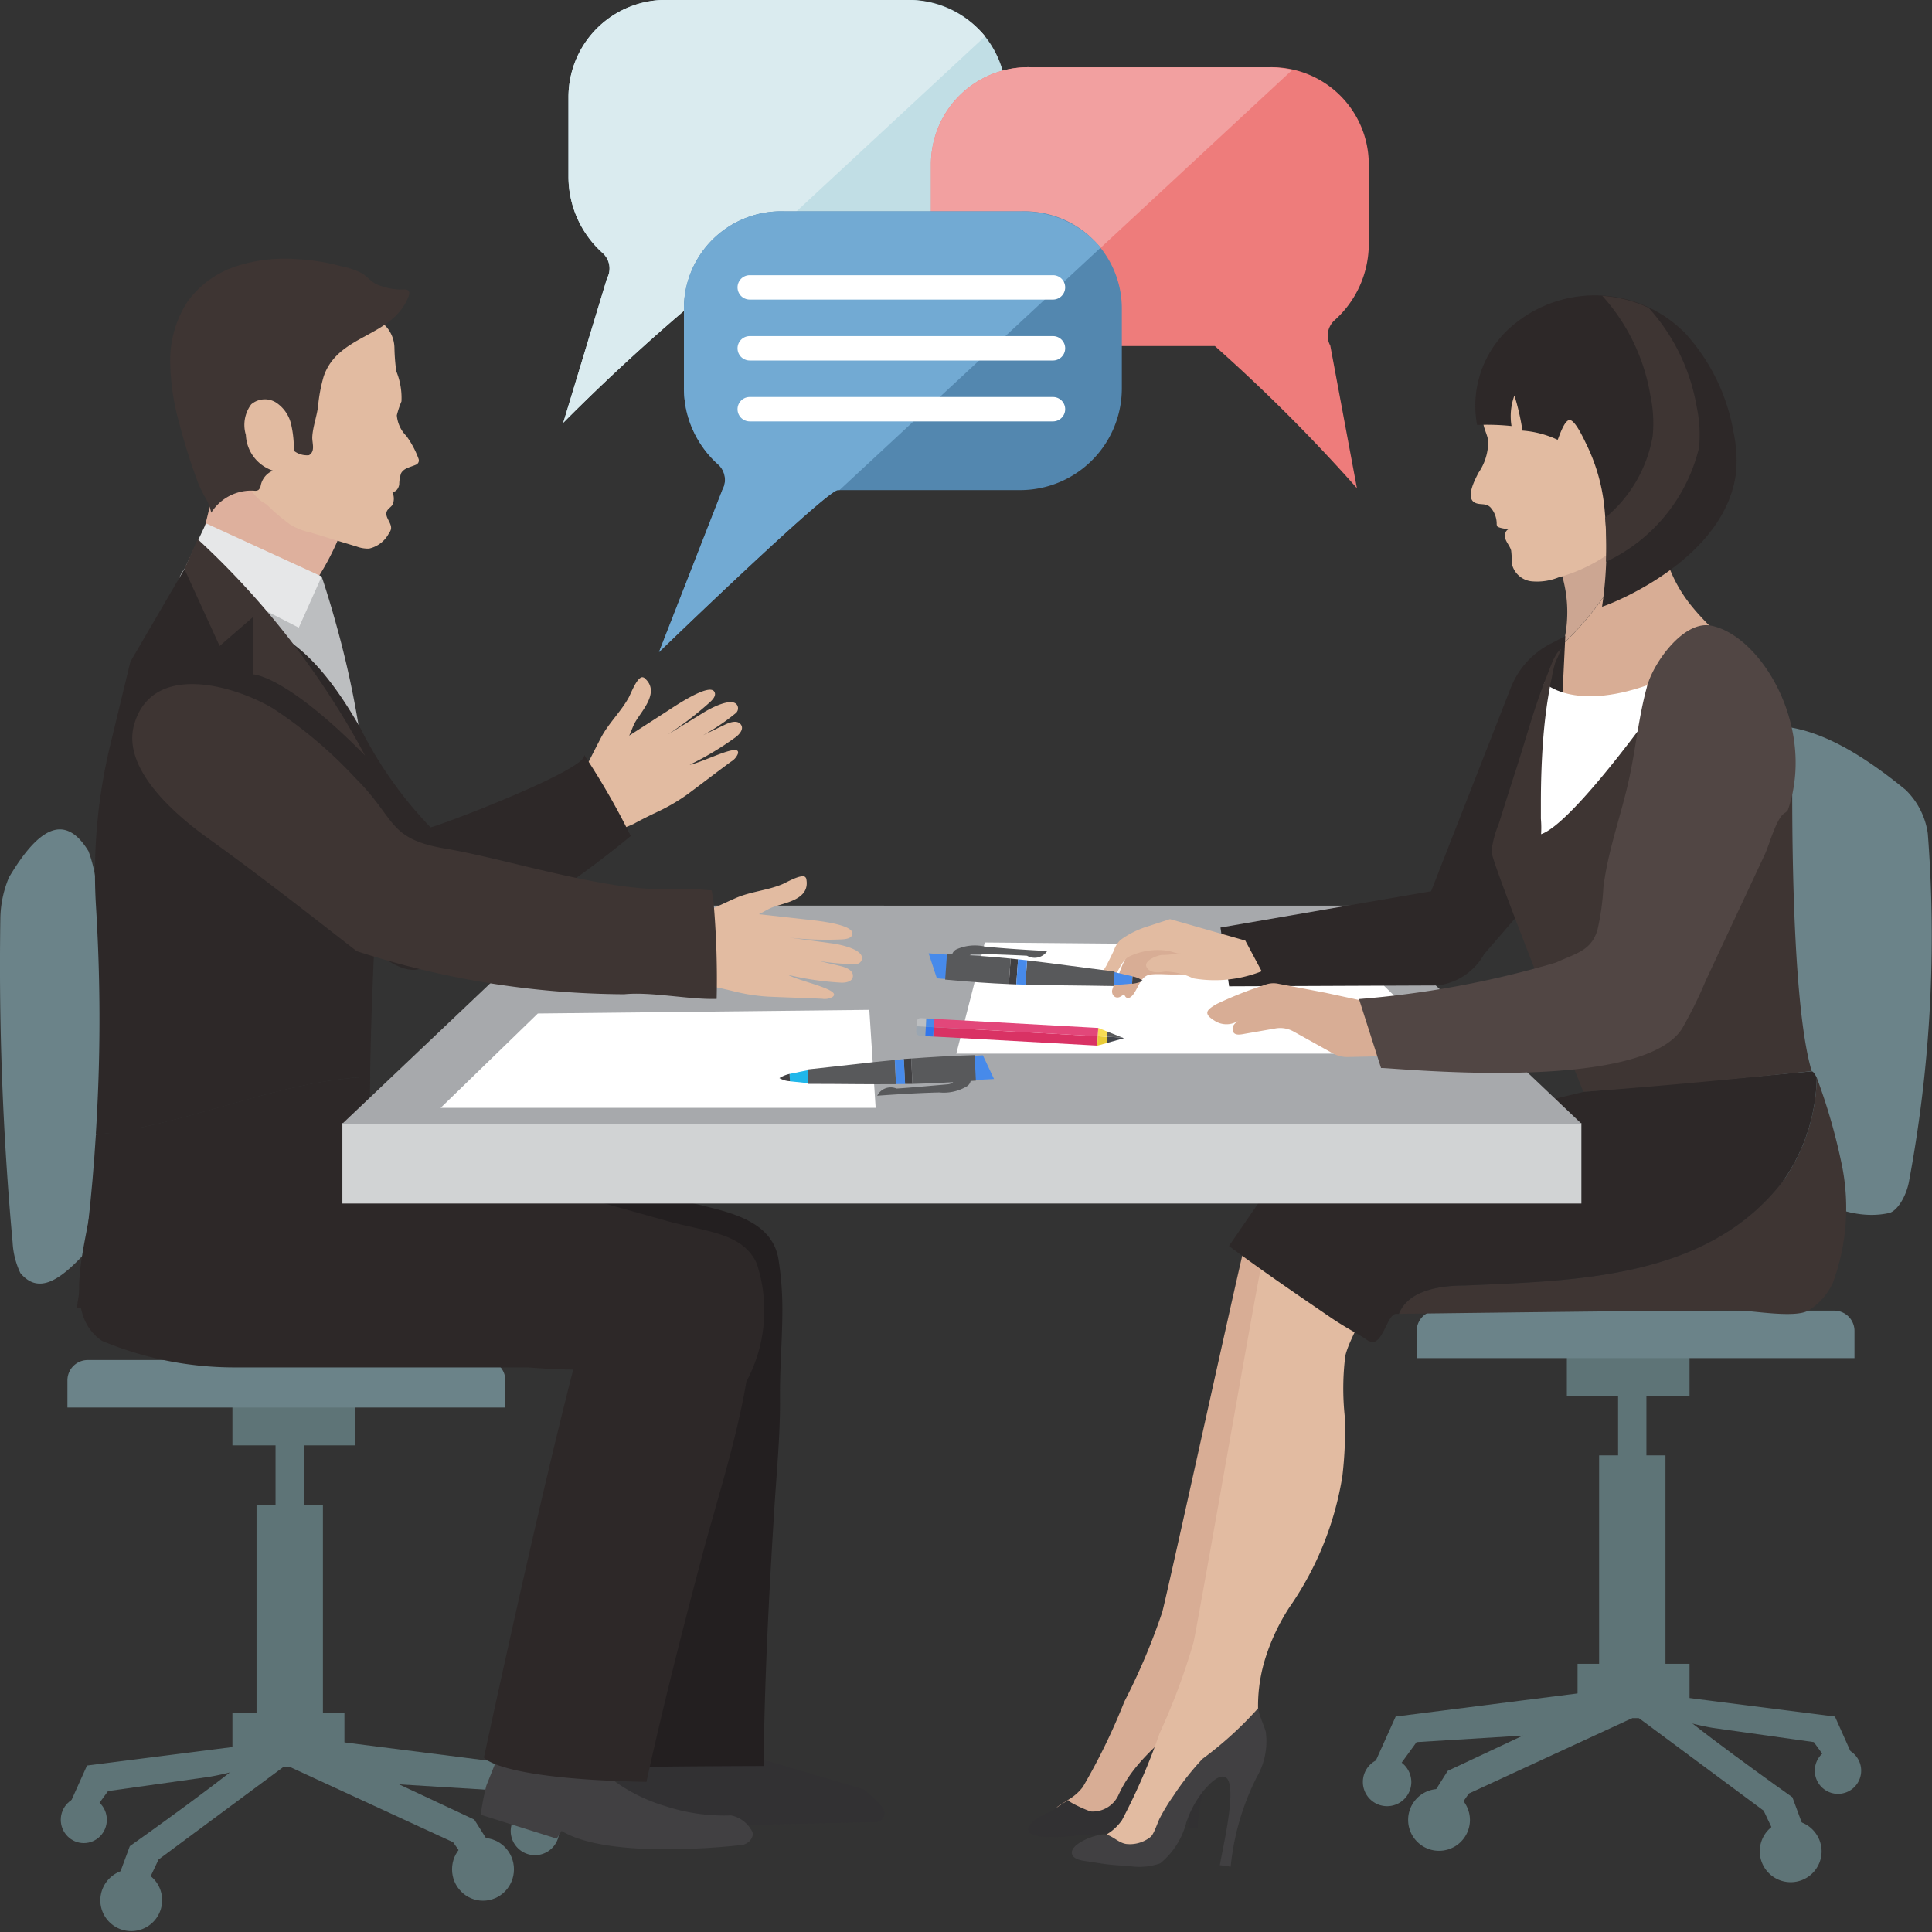 <svg xmlns="http://www.w3.org/2000/svg" width="40" height="40" viewBox="0 0 50 50">
  <rect x="0" y="0" width="50" height="50" fill="#333333" stroke="none"/>
  <g id="Group_1111" data-name="Group 1111" transform="translate(-6.387 -19)">
    <g id="meeting" transform="translate(6.388 25.701)">
      <g id="_1" data-name="1" transform="translate(0 14.764)">
        <path id="Path_1641" data-name="Path 1641" d="M6.62,374.406c.7-1.175,1.406-1.74,2.056-.678a3.531,3.531,0,0,1,.219,1.124,69.569,69.569,0,0,1-.034,8.5,1.52,1.52,0,0,1-.228.73c-.659.723-1.234,1.148-1.719.565a2.094,2.094,0,0,1-.2-.787,78.736,78.736,0,0,1-.318-8.385A2.852,2.852,0,0,1,6.62,374.406Z" transform="translate(-6.388 -373.166)" fill="#6b8389"/>
        <rect id="Rectangle_1768" data-name="Rectangle 1768" width="3.176" height="1.593" transform="translate(6.014 14.348)" fill="#5e7477"/>
        <path id="Path_1642" data-name="Path 1642" d="M46.913,600.284v.7H35.58v-.7a.525.525,0,0,1,.521-.528H46.392A.525.525,0,0,1,46.913,600.284Z" transform="translate(-33.836 -586.023)" fill="#6b8389"/>
        <rect id="Rectangle_1769" data-name="Rectangle 1769" width="0.733" height="6.201" transform="translate(7.13 15.094)" fill="#5e7477"/>
        <rect id="Rectangle_1770" data-name="Rectangle 1770" width="1.718" height="5.967" transform="translate(6.638 17.475)" fill="#5e7477"/>
        <rect id="Rectangle_1771" data-name="Rectangle 1771" width="2.899" height="1.404" transform="translate(6.014 22.864)" fill="#5e7477"/>
        <path id="Path_1643" data-name="Path 1643" d="M132.271,762.009l.541.254.016-.254,5.2.661.634,1.4h-.634l-.541-.744-2.753-.169,1.947.912.6.95-.659.33-.489-.694-4.228-1.95Z" transform="translate(-124.408 -738.443)" fill="#5e7477"/>
        <path id="Path_1644" data-name="Path 1644" d="M59.9,758.9l.477-.364.5.608-3.641,2.7-.421.892-.713-.182.391-1.057s2.886-2.038,3.4-2.6Z" transform="translate(-53.134 -735.184)" fill="#5e7477"/>
        <path id="Path_1645" data-name="Path 1645" d="M34.09,762.67l5.2-.661.016.247a6.734,6.734,0,0,1-2.056.707l-2.616.368-.541.744h-.634Z" transform="translate(-31.839 -738.443)" fill="#5e7477"/>
        <path id="Path_1646" data-name="Path 1646" d="M227.662,791.128a.627.627,0,1,0,.627-.636A.632.632,0,0,0,227.662,791.128Z" transform="translate(-214.446 -765.199)" fill="#5e7477"/>
        <ellipse id="Ellipse_369" data-name="Ellipse 369" cx="0.801" cy="0.812" rx="0.801" ry="0.812" transform="translate(11.698 26.101)" fill="#5e7477"/>
        <path id="Path_1647" data-name="Path 1647" d="M49.842,818.028a.8.8,0,1,0,.8-.812A.807.807,0,0,0,49.842,818.028Z" transform="translate(-47.247 -790.304)" fill="#5e7477"/>
        <ellipse id="Ellipse_370" data-name="Ellipse 370" cx="0.596" cy="0.604" rx="0.596" ry="0.604" transform="translate(1.572 25.027)" fill="#5e7477"/>
      </g>
      <g id="Group_1098" data-name="Group 1098" transform="translate(35.27 12.082)">
        <path id="Path_1648" data-name="Path 1648" d="M745.5,330.567c-1.638-1.343-3.176-2.078-4.562-1.4a1.409,1.409,0,0,0-.492.883,30.571,30.571,0,0,0-.282,8.341,1.8,1.8,0,0,0,.506.992c1.605,1.388,3.1,2.423,4.4,2.135.216-.051.447-.44.515-.809a34.526,34.526,0,0,0,.488-9.015A1.957,1.957,0,0,0,745.5,330.567Z" transform="translate(-731.453 -328.908)" fill="#6b8389"/>
        <rect id="Rectangle_1772" data-name="Rectangle 1772" width="3.175" height="1.594" transform="translate(5.279 15.752)" fill="#5e7477"/>
        <path id="Path_1649" data-name="Path 1649" d="M620.24,579.186v.7h11.33v-.7a.525.525,0,0,0-.521-.529H620.761A.526.526,0,0,0,620.24,579.186Z" transform="translate(-618.847 -563.521)" fill="#6b8389"/>
        <rect id="Rectangle_1773" data-name="Rectangle 1773" width="0.733" height="6.207" transform="translate(6.605 16.498)" fill="#5e7477"/>
        <rect id="Rectangle_1774" data-name="Rectangle 1774" width="1.717" height="5.973" transform="translate(6.114 18.882)" fill="#5e7477"/>
        <rect id="Rectangle_1775" data-name="Rectangle 1775" width="2.898" height="1.406" transform="translate(5.556 24.276)" fill="#5e7477"/>
        <path id="Path_1650" data-name="Path 1650" d="M606.974,741.071l-.541.254-.016-.254-5.2.661-.633,1.406h.633l.541-.744,2.752-.169-1.946.913-.6.951.659.33.489-.695,4.227-1.951Z" transform="translate(-600.368 -716.091)" fill="#5e7477"/>
        <path id="Path_1651" data-name="Path 1651" d="M710.5,737.956l-.476-.364-.5.609,3.639,2.7.421.892.713-.182-.391-1.058s-2.885-2.039-3.4-2.606Z" transform="translate(-702.79 -712.823)" fill="#5e7477"/>
        <path id="Path_1652" data-name="Path 1652" d="M719.41,741.732l-5.2-.661-.016.247a6.754,6.754,0,0,0,2.055.708l2.615.368.541.744h.633Z" transform="translate(-707.193 -716.091)" fill="#5e7477"/>
        <path id="Path_1653" data-name="Path 1653" d="M598.17,770.212a.627.627,0,1,1-.627-.637A.632.632,0,0,1,598.17,770.212Z" transform="translate(-596.916 -742.868)" fill="#5e7477"/>
        <path id="Path_1654" data-name="Path 1654" d="M618.109,783.729a.8.8,0,1,1-.8-.812A.807.807,0,0,1,618.109,783.729Z" transform="translate(-615.338 -755.401)" fill="#5e7477"/>
        <path id="Path_1655" data-name="Path 1655" d="M770.47,797.132a.8.8,0,1,1-.8-.813A.807.807,0,0,1,770.47,797.132Z" transform="translate(-758.598 -767.991)" fill="#5e7477"/>
        <path id="Path_1656" data-name="Path 1656" d="M794.044,765.8a.6.6,0,1,1-.6-.605A.6.6,0,0,1,794.044,765.8Z" transform="translate(-781.148 -738.753)" fill="#5e7477"/>
      </g>
      <g id="Group_1102" data-name="Group 1102" transform="translate(26.609 21.025)">
        <g id="Group_1099" data-name="Group 1099" transform="translate(0 4.15)">
          <path id="Path_1657" data-name="Path 1657" d="M470.487,545.5l.311-.277a3.312,3.312,0,0,1-.923-.2.572.572,0,0,0-.457-.045.539.539,0,0,0-.211.371c-.227.915-1.957,8.81-2.122,9.441a16.6,16.6,0,0,1-.981,2.317,16.109,16.109,0,0,1-1.074,2.208,1.268,1.268,0,0,1-.379.332c-.1.068-.208.131-.293.191a1.048,1.048,0,0,0,.183.205.829.829,0,0,0,.24.142l.695.031.016,0a1.205,1.205,0,0,0,.711-.576,8.234,8.234,0,0,1,.427-.883,5.207,5.207,0,0,1,.868-.708,3.511,3.511,0,0,1,.558-.4c.153-.08.319-.134.47-.218.234-.13.166-.237.151-.487a4.1,4.1,0,0,1,.01-.646,4.146,4.146,0,0,1,.216-.969A5.347,5.347,0,0,1,469.6,554a8.193,8.193,0,0,0,1.524-3.318,10.023,10.023,0,0,0,.131-1.528,6.832,6.832,0,0,1,.081-1.581c.092-.324.308-.635.434-.954l.308-.78Z" transform="translate(-463.616 -544.945)" fill="#d8ad95"/>
          <path id="Path_1658" data-name="Path 1658" d="M457.135,737.291c-.008-.11-.211-.576-.155-.65-.818,1.072-2.185,1.712-2.751,2.974a.733.733,0,0,1-.689.414c-.075,0-.658-.268-.6-.3-.118.078-.239.149-.328.216-.192.143-.591.242-.694.481-.164.378,1.007.254,1.171.233.2-.026.394-.022.591-.038a5.672,5.672,0,0,0,1-.2.142.142,0,0,0,.061-.027.144.144,0,0,0,.033-.06c.17-.468.2-.995.4-1.449.1-.2.448-.644.688-.652a.278.278,0,0,1,.232.14.521.521,0,0,1,.068.145,1.525,1.525,0,0,1,.04.488,9.385,9.385,0,0,1-.091.972,2.07,2.07,0,0,0-.074.471l.247.011a4.535,4.535,0,0,1,.561-2.006A1.846,1.846,0,0,0,457.135,737.291Z" transform="translate(-451.899 -725.023)" fill="#323133"/>
        </g>
        <g id="Group_1100" data-name="Group 1100" transform="translate(1.133 4.819)">
          <path id="Path_1659" data-name="Path 1659" d="M487.145,556.5l.3-.291a3.293,3.293,0,0,1-.931-.159.567.567,0,0,0-.458-.024.539.539,0,0,0-.195.379c-.187.924-1.573,8.89-1.71,9.527a16.718,16.718,0,0,1-.879,2.359,16.2,16.2,0,0,1-.976,2.253,1.27,1.27,0,0,1-.364.349c-.1.073-.2.14-.284.2a1.05,1.05,0,0,0,.192.2.825.825,0,0,0,.246.13h.7l.016,0a1.2,1.2,0,0,0,.685-.607,8.311,8.311,0,0,1,.387-.9,5.239,5.239,0,0,1,.837-.746,3.439,3.439,0,0,1,.54-.427c.149-.088.312-.149.46-.24.228-.14.156-.245.13-.492a4.068,4.068,0,0,1-.017-.646,4.126,4.126,0,0,1,.173-.978,5.362,5.362,0,0,1,.634-1.354A8.209,8.209,0,0,0,488,561.645a10.07,10.07,0,0,0,.064-1.533,6.857,6.857,0,0,1,.012-1.583c.078-.327.28-.648.392-.972.092-.264.182-.528.274-.793Z" transform="translate(-481.003 -555.983)" fill="#e2bba1"/>
          <path id="Path_1660" data-name="Path 1660" d="M475.88,748.784c-.013-.11-.236-.566-.183-.642a9.491,9.491,0,0,1-1.456,1.328,7.018,7.018,0,0,0-.75.953,5,5,0,0,0-.353.577c-.062.117-.154.428-.247.495a.854.854,0,0,1-.628.178c-.189-.031-.319-.183-.5-.24-.2-.064-1.108.274-.863.566.1.115.381.12.518.147a5.757,5.757,0,0,0,.889.092,1.642,1.642,0,0,0,.839-.063,2.01,2.01,0,0,0,.675-1.056,2.646,2.646,0,0,1,.468-.849c.107-.12.313-.351.488-.341.44.025-.03,1.894-.086,2.294.094.01.186.023.279.039a6.55,6.55,0,0,1,.672-2.314A1.839,1.839,0,0,0,475.88,748.784Z" transform="translate(-470.863 -736.496)" fill="#414042"/>
        </g>
        <g id="Group_1101" data-name="Group 1101" transform="translate(5.197)">
          <path id="Path_1661" data-name="Path 1661" d="M623.991,481.49a15.188,15.188,0,0,0-.664-2.334,4.807,4.807,0,0,1-.847,2.642c-1.939,2.567-5.354,2.61-8.263,2.738-.618,0-1.459.114-1.7.733.758-.01,7.163-.091,8.722-.091.391,0,1.535.215,1.88,0a1.627,1.627,0,0,0,.633-.734A5.6,5.6,0,0,0,623.991,481.49Z" transform="translate(-608.116 -478.993)" fill="#3e3533"/>
          <path id="Path_1662" data-name="Path 1662" d="M545.017,482.016c2.909-.128,6.324-.171,8.263-2.738a4.807,4.807,0,0,0,.847-2.642c-.05-.1-.095-.165-.131-.162l-5.91.532-7.712,1.862-1.458,2.124.125.094c.826.613,1.681,1.193,2.529,1.773.256.174.518.321.781.475.118.069.2.167.329.135.238-.064.356-.716.558-.719h.074C543.558,482.129,544.4,482.016,545.017,482.016Z" transform="translate(-538.917 -476.473)" fill="#2d2828"/>
        </g>
      </g>
      <g id="Group_1103" data-name="Group 1103" transform="translate(1.985 21.165)">
        <path id="Path_1663" data-name="Path 1663" d="M274.131,755.768l.35-.986,2.716-.319-.228.7,3.491,1.032a2.659,2.659,0,0,1,.495.476.228.228,0,0,1-.168.373l-3.361.076q-.207-.034-.407-.071v-.006h-.027c-.3-.056-.591-.116-.871-.18l-.117.2-1.713.039c-.028-.008-.056-.017-.082-.026C274.043,757.018,274.131,755.768,274.131,755.768Z" transform="translate(-260.102 -737.755)" fill="#323133"/>
        <path id="Path_1664" data-name="Path 1664" d="M214.753,763.129l.389-.972,2.727-.208-.256.691a4.364,4.364,0,0,0,1.75,1.017,4.9,4.9,0,0,0,1.723.247.791.791,0,0,1,.524.38c.121.159-.085.392-.283.389,0,0-3.369.409-4.629-.368l-.125.2-1.967-.618A6.818,6.818,0,0,1,214.753,763.129Z" transform="translate(-204.151 -744.787)" fill="#414042"/>
        <path id="Path_1665" data-name="Path 1665" d="M79.114,504.48a8.272,8.272,0,0,0-.1-1.411c-.161-.982-1.234-1.208-2.058-1.411l-3.622-.89-4.719-1.16-6.416.146a16.4,16.4,0,0,1,5.642,1.1,11.286,11.286,0,0,1,3.362,1.824,7.648,7.648,0,0,1,1.3,1.376,4.338,4.338,0,0,0,1.976,1.414,1.844,1.844,0,0,1,.53.29,1.254,1.254,0,0,1,.153.172c-.244,3.516-.146,10.29-.146,10.29s.426-.025,3.614-.036c.021-2.218.138-4.435.276-6.648.061-.975.159-1.951.147-2.925C79.05,505.884,79.109,505.185,79.114,504.48Z" transform="translate(-60.853 -498.346)" fill="#231f20"/>
        <path id="Path_1666" data-name="Path 1666" d="M58.162,503.758c-.361-.8-1.319-.819-2.321-1.1l-3.168-.888-4.043-1.133-7.059-.413c-.256-.015-.572,1.575-.591,1.74-.158,1.319-.836,3.081.244,3.8a8.922,8.922,0,0,0,3.4.684h7.617s.784.06,1.172.056c-.951,3.687-2.311,10.04-2.311,10.04s.36.559,4.206.63c.428-1.956.924-3.9,1.435-5.829.4-1.5.892-3,1.151-4.53A3.886,3.886,0,0,0,58.162,503.758Z" transform="translate(-40.564 -498.925)" fill="#2d2828"/>
        <path id="Path_1667" data-name="Path 1667" d="M47.21,478.782c-2.383.087-4.665,1.238-7.1,1.5-.1,1.612-.276,3.112-.493,4.48h8.067c-.021-2.193-.485-4.025-.48-5.2C47.2,479.288,47.206,479.032,47.21,478.782Z" transform="translate(-39.615 -478.782)" fill="#2d2828"/>
      </g>
      <g id="Group_1104" data-name="Group 1104" transform="translate(8.86 16.737)">
        <rect id="Rectangle_1776" data-name="Rectangle 1776" width="32.065" height="2.08" transform="translate(0 5.629)" fill="#d1d3d4"/>
        <path id="Path_1668" data-name="Path 1668" d="M160.677,405.722l-5.944,5.643H186.8l-5.945-5.643Z" transform="translate(-154.733 -405.722)" fill="#a7a9ac"/>
      </g>
      <path id="Path_1669" data-name="Path 1669" d="M421.482,421.461l-.737,2.876h12.877l-2.877-2.794Z" transform="translate(-395.997 -403.77)" fill="#fff"/>
      <path id="Path_1670" data-name="Path 1670" d="M208.4,450.228l.164,2.536H197.306l2.515-2.442Z" transform="translate(-185.903 -430.794)" fill="#fff"/>
      <g id="Group_1105" data-name="Group 1105" transform="translate(2.457 0)">
        <path id="Path_1671" data-name="Path 1671" d="M90.3,215.571a6.707,6.707,0,0,1-1.084,1.765c-.448.334-2.905-.527-2.905-.527a12.074,12.074,0,0,0,.77-2.684c-.118-.367.62-.687.62-.687Z" transform="translate(-83.99 -208.354)" fill="#deb09d"/>
        <path id="Path_1672" data-name="Path 1672" d="M85.326,140.24c.239.221.386.582.67.742.156.088.131.15.668.555a1.683,1.683,0,0,0,.541.215l1.191.362a.856.856,0,0,0,.317.054.766.766,0,0,0,.52-.4.3.3,0,0,0,.051-.1c.034-.159-.167-.308-.109-.459.028-.075.111-.113.153-.181a.4.4,0,0,0-.013-.333c.1.017.168-.09.183-.186a.943.943,0,0,1,.047-.288c.072-.139.247-.161.391-.226a.119.119,0,0,0,.063-.149,2.385,2.385,0,0,0-.316-.593.852.852,0,0,1-.247-.535,2.453,2.453,0,0,1,.12-.359,1.828,1.828,0,0,0-.135-.784,5.338,5.338,0,0,1-.047-.607.85.85,0,0,0-.22-.552c-.427-.4-.618-.89-1.145-1.147a3.276,3.276,0,0,0-2.971.2,2.4,2.4,0,0,0-.741.6,2.237,2.237,0,0,0-.346.678,3.056,3.056,0,0,0-.08,1.668,2.544,2.544,0,0,0,.883,1.4C84.94,139.961,85.151,140.078,85.326,140.24Z" transform="translate(-81.624 -134.671)" fill="#e2bba1"/>
        <path id="Path_1673" data-name="Path 1673" d="M259.291,310.64c-.011-.06.124-.244.15-.3.1-.2.2-.393.3-.587.2-.374.511-.664.713-1.03.061-.111.2-.493.34-.527a.1.1,0,0,1,.086.036c.376.344-.06.8-.242,1.1-.07.112-.111.255-.171.375l.966-.622c.186-.12,1.1-.747,1.238-.515.069.117-.081.243-.157.31a8.653,8.653,0,0,1-1.051.8l.95-.583c.146-.089.732-.409.854-.17a.164.164,0,0,1-.043.2,5.555,5.555,0,0,1-1.368.822l1.1-.531c.1-.046.289-.121.388-.015.121.128-.042.288-.129.35a7.94,7.94,0,0,1-1.182.708c.355-.063,1.345-.6,1.246-.28a.421.421,0,0,1-.177.2c-.441.325-.7.528-1.138.853a4.937,4.937,0,0,1-.695.412c-.251.119-.445.213-.689.347a2.957,2.957,0,0,1-.989.26Z" transform="translate(-246.642 -297.37)" fill="#e2bba1"/>
        <path id="Path_1674" data-name="Path 1674" d="M298.306,394.205c.028-.054.247-.112.3-.137.2-.089.395-.183.594-.27.384-.167.808-.194,1.191-.352.116-.048.463-.255.59-.2a.1.1,0,0,1,.045.082c.082.508-.541.589-.867.706-.123.044-.243.129-.364.184l1.137.127c.219.025,1.32.116,1.283.384-.018.134-.213.138-.314.142a8.519,8.519,0,0,1-1.311-.046l1.1.148c.169.023.824.145.771.409a.16.16,0,0,1-.154.126,5.494,5.494,0,0,1-1.574-.226l1.183.28c.1.025.3.088.312.234.015.176-.21.2-.317.192a7.821,7.821,0,0,1-1.359-.2c.316.177,1.419.385,1.145.573a.411.411,0,0,1-.262.045c-.545-.026-.87-.031-1.414-.056a4.915,4.915,0,0,1-.8-.119c-.269-.067-.478-.115-.751-.166a2.961,2.961,0,0,1-.932-.425Z" transform="translate(-282.613 -377.259)" fill="#e2bba1"/>
        <path id="Path_1675" data-name="Path 1675" d="M81.03,135.76a3.128,3.128,0,0,1-.2-.4,15.448,15.448,0,0,1-.485-1.534,6.117,6.117,0,0,1-.238-1.63,2.767,2.767,0,0,1,.466-1.557,2.532,2.532,0,0,1,1.251-.894,4.091,4.091,0,0,1,1.535-.182,5.49,5.49,0,0,1,1.159.181,2.131,2.131,0,0,1,.551.185c.15.095.239.231.413.3a1.616,1.616,0,0,0,.68.121.152.152,0,0,1,.1.02c.049.039.03.117.007.176-.422,1.053-1.815.956-2.19,2.053a4.064,4.064,0,0,0-.146.78c-.034.259-.133.522-.149.78-.01.162.089.374-.085.479a.548.548,0,0,1-.393-.115,2.746,2.746,0,0,0-.072-.693.919.919,0,0,0-.39-.556.546.546,0,0,0-.641.049.889.889,0,0,0-.138.79,1.019,1.019,0,0,0,.7.925.53.53,0,0,0-.317.393.186.186,0,0,1-.062.11.17.17,0,0,1-.1.017,1.221,1.221,0,0,0-1.117.568A1.369,1.369,0,0,0,81.03,135.76Z" transform="translate(-78.16 -129.559)" fill="#3e3533"/>
        <path id="Path_1676" data-name="Path 1676" d="M86.424,255.627c.094.284.231.714.376,1.242a24.3,24.3,0,0,1,.759,3.938c.051.5.1,1.184.112,2.012-1.415-1.912-2.7-2.946-3.4-3.9a11.009,11.009,0,0,1-1.6-2.62,1.1,1.1,0,0,1,.35-1.03c.854-.832,2.727.663,2.727.663Z" transform="translate(-80.557 -247.409)" fill="#bcbec0"/>
        <path id="Path_1677" data-name="Path 1677" d="M80.449,286.7c1.9-1.423,3.445.688,4.289,2.179a10.478,10.478,0,0,0,1.815,2.567c.321-.067,4.145-1.536,3.972-1.88a19,19,0,0,1,1.21,2.105,25.2,25.2,0,0,1-5.429,3.427c-1.143.465-3.84-3.522-4.983-4.561C80.262,289.575,79,287.787,80.449,286.7Z" transform="translate(-77.869 -276.736)" fill="#2d2828"/>
        <path id="Path_1678" data-name="Path 1678" d="M86.864,242.488l2.992,1.374-.593,1.325-2.958-1.518Z" transform="translate(-83.989 -235.644)" fill="#e6e7e8"/>
        <path id="Path_1679" data-name="Path 1679" d="M54.186,266.163a10.164,10.164,0,0,0-2.789-3.384l-1.557-.8-1.4,2.4-.524,2.169a14.116,14.116,0,0,0-.365,4.18c.066,1.084.1,2.231.086,3.435-.009.846-.043,1.663-.092,2.455,2.437-.257,4.718-1.408,7.1-1.5C54.717,269.939,55.224,268.238,54.186,266.163Z" transform="translate(-47.524 -253.954)" fill="#2d2828"/>
        <path id="Path_1680" data-name="Path 1680" d="M86.647,249.214a21.247,21.247,0,0,1,4.333,5.6c-2.069-2.1-2.9-2.1-2.9-2.1V251.23l-.864.749-.911-1.991Z" transform="translate(-83.99 -241.962)" fill="#3e3533"/>
        <path id="Path_1681" data-name="Path 1681" d="M77.56,316.4a9.077,9.077,0,0,1,1.13.037c.018.1.034.207.049.312a22.878,22.878,0,0,1,.08,2.495c-.709.023-1.685-.19-2.393-.12a22.763,22.763,0,0,1-6.925-1.116c-1.269-.987-2.537-1.983-3.839-2.916-.727-.521-2.059-1.615-1.962-2.712a1.285,1.285,0,0,1,.045-.24c.477-1.648,2.631-.988,3.591-.414a11.494,11.494,0,0,1,2.126,1.795c1.072,1.065.827,1.578,2.331,1.833C73.388,315.623,75.956,316.463,77.56,316.4Z" transform="translate(-62.73 -300.094)" fill="#3e3533"/>
      </g>
      <g id="Group_1107" data-name="Group 1107" transform="translate(28.465 0.948)">
        <path id="Path_1682" data-name="Path 1682" d="M683.134,220.155c-.4.411-.74.75-1.035,1.029a8.067,8.067,0,0,1-1.521,1.243,3.393,3.393,0,0,1,.193,2.191A7.965,7.965,0,0,0,683.134,220.155Z" transform="translate(-668.775 -215.612)" fill="#cca692"/>
        <path id="Path_1683" data-name="Path 1683" d="M678.5,223.883c-.143-.146-.283-.295-.413-.453a3.648,3.648,0,0,1-.637-1.106,6.542,6.542,0,0,1-.329-2.444l-.016.017a7.965,7.965,0,0,1-2.363,4.463c-.014.053-.028.107-.046.162-.421.749-.8,1.327-.274,1.669.423.275,2-.3,2.606-.544.149-.059.24-.1.24-.1.109-.047.244-.489.3-.6a1.677,1.677,0,0,1,.315-.484.614.614,0,0,1,.34-.146c.128-.021.412.029.512-.036C678.9,224.172,678.615,224,678.5,223.883Z" transform="translate(-662.742 -215.355)" fill="#d8ad95"/>
        <path id="Path_1684" data-name="Path 1684" d="M544.1,290.615l-.387.2a2.175,2.175,0,0,0-1.025,1.14l-2.061,5.263-5.451.94.224,1.52,5.382-.022a1.59,1.59,0,0,0,1.215-.807l1.806-2.088Z" transform="translate(-532.056 -281.802)" fill="#2d2828"/>
        <path id="Path_1685" data-name="Path 1685" d="M644.6,155.015c-.1.025-.128.168-.089.268s.115.182.143.285a2.516,2.516,0,0,1,.017.337.588.588,0,0,0,.5.46,1.488,1.488,0,0,0,.709-.1,4.246,4.246,0,0,0,2.246-1.518,5.3,5.3,0,0,0,.714-2.393,4.245,4.245,0,0,0-.023-1.544,2.091,2.091,0,0,0-.159-.422,2.419,2.419,0,0,0-3.172-.952,2.574,2.574,0,0,0-1.545,2.888c.03.138.1.266.119.405a1.421,1.421,0,0,1-.253.831c-.085.169-.344.644-.09.772.134.067.279,0,.4.119a.636.636,0,0,1,.163.418.159.159,0,0,0,.012.07C644.319,154.986,644.546,155.017,644.6,155.015Z" transform="translate(-634.012 -148.971)" fill="#e2bba1"/>
        <path id="Path_1686" data-name="Path 1686" d="M661.7,310.521s.732.742,2.665.064c-.175,3.985-.439,5.816-.439,5.816l-2.312.782-.8-2.589Z" transform="translate(-650.199 -300.501)" fill="#fff"/>
        <path id="Path_1687" data-name="Path 1687" d="M660.435,298.462l-.52-.545-2.993-.216s-2.17,3.061-3,3.343a2.623,2.623,0,0,0-.005-.4q0-.212,0-.425c0-.288.005-.574.016-.862.02-.532.058-1.064.131-1.591.036-.259.08-.518.135-.774a3.036,3.036,0,0,1,.083-.367c.023-.067.059-.129.085-.194s.05-.115.071-.175a.045.045,0,0,0-.023.014.516.516,0,0,0-.108.137,1.56,1.56,0,0,0-.094.181c-.059.147-.115.294-.173.44-.1.254-.191.513-.277.773-.17.519-.32,1.045-.488,1.565-.152.468-.3.937-.447,1.408a2.746,2.746,0,0,0-.19.714c0,.307,2.378,6.221,2.378,6.221s1.947-.124,5.91-.532C660.295,305.062,660.435,298.462,660.435,298.462Z" transform="translate(-642.505 -287.104)" fill="#3e3533"/>
        <path id="Path_1688" data-name="Path 1688" d="M652.729,149.8a3.43,3.43,0,0,0-.058-1.046,5.1,5.1,0,0,0-1.248-2.577,3.284,3.284,0,0,0-4.365-.294,2.714,2.714,0,0,0-1.028,2.661,6.09,6.09,0,0,1,.891.028,1.548,1.548,0,0,1,.075-.79,6.122,6.122,0,0,1,.208.908,2.589,2.589,0,0,1,.909.238c.013.006.168-.532.32-.511s.379.535.444.665a4.808,4.808,0,0,1,.45,1.62,10.339,10.339,0,0,1-.063,2.546C649.668,153.117,652.442,151.97,652.729,149.8Z" transform="translate(-636.269 -145.195)" fill="#2d2828"/>
        <path id="Path_1689" data-name="Path 1689" d="M703.057,149.249A3.428,3.428,0,0,0,703,148.2a5.1,5.1,0,0,0-1.248-2.577l0,0a3.382,3.382,0,0,0-1.2-.309l.009.008A5.1,5.1,0,0,1,701.8,147.9a3.428,3.428,0,0,1,.058,1.046,3.517,3.517,0,0,1-1.229,2.112,10.113,10.113,0,0,1,.021,1.139A4.407,4.407,0,0,0,703.057,149.249Z" transform="translate(-687.553 -145.307)" fill="#3e3533"/>
        <path id="Path_1690" data-name="Path 1690" d="M533.945,439.391l-1.429-.308-1.225-.234a.613.613,0,0,0-.35.036,10.036,10.036,0,0,0-1.226.486c-.26.149-.378.245-.059.44a.564.564,0,0,0,.64-.023c-.076.053-.178.122-.178.226,0,.207.212.15.333.129l.781-.136a.708.708,0,0,1,.462.079l1.008.561a.784.784,0,0,0,.4.1l.938-.021Z" transform="translate(-526.685 -421.041)" fill="#d8ad95"/>
        <g id="Group_1106" data-name="Group 1106" transform="translate(0 16.14)">
          <path id="Path_1691" data-name="Path 1691" d="M488.647,421.956a2.248,2.248,0,0,0-.214.459,2.53,2.53,0,0,0-.191.456c-.021.112.062.224.183.185a.431.431,0,0,0,.126-.082c.054.169.172.105.248-.006.15-.218.188-.47.448-.5.184-.02.381,0,.567,0l.953-.008c-.009,0-.1-.387-.106-.415-.058-.224-.1-.393-.349-.389l-.921.012a1.354,1.354,0,0,0-.452.058A.609.609,0,0,0,488.647,421.956Z" transform="translate(-487.925 -421.038)" fill="#d8ad95"/>
          <path id="Path_1692" data-name="Path 1692" d="M484.73,412.317a1.206,1.206,0,0,1,.172.046c.051.014.123,0,.169.018a.237.237,0,0,0-.153.014,1.925,1.925,0,0,1-.344.028c-.114.009-.5.151-.388.329.1.161.344.121.471.1a1.731,1.731,0,0,1,.726.176,3.287,3.287,0,0,0,1.774-.183l-.424-.794-1.949-.555-.561.183a2.415,2.415,0,0,0-.713.351.63.63,0,0,0-.175.271q-.092.194-.19.384c-.051.1-.268.376-.128.507.076.072.216-.028.26-.086.135-.178.242-.513.427-.63A1.7,1.7,0,0,1,484.73,412.317Z" transform="translate(-482.971 -411.498)" fill="#e2bba1"/>
        </g>
        <path id="Path_1693" data-name="Path 1693" d="M604.354,286c-.708-.136-1.474.946-1.644,1.539-.225.786-.3,1.631-.476,2.43-.205.944-.55,1.85-.665,2.815a6.351,6.351,0,0,1-.153,1.091c-.161.547-.57.609-1.071.844a24.958,24.958,0,0,1-5.1.945l.571,1.786c.092-.033,6.694.694,7.789-1.019a11.038,11.038,0,0,0,.616-1.249q.517-1.105,1.035-2.211l.495-1.057c.111-.237.289-.915.5-1.057a.285.285,0,0,0,.094-.085C607.08,288.621,605.646,286.252,604.354,286Z" transform="translate(-588.54 -277.458)" fill="#514644"/>
      </g>
      <g id="_4" data-name="4" transform="translate(23.709 19.648)">
        <path id="Path_1694" data-name="Path 1694" d="M403.352,457.2l-.007.143a.1.1,0,0,0,.1.1l.142.008.013-.243Z" transform="translate(-403.344 -456.988)" fill="#9ba6b1"/>
        <path id="Path_1695" data-name="Path 1695" d="M403.581,453.755a.1.1,0,0,0-.106.093l-.007.115.243.013.011-.215Z" transform="translate(-403.461 -453.754)" fill="#bcbec0"/>
        <path id="Path_1696" data-name="Path 1696" d="M481.828,465.4h.02v-.007Z" transform="translate(-477.14 -464.685)" fill="#ea5f21"/>
        <path id="Path_1697" data-name="Path 1697" d="M482.233,457.946l.02.008v-.007Z" transform="translate(-477.521 -457.692)" fill="#f9773d"/>
        <path id="Path_1698" data-name="Path 1698" d="M411.108,457.631l-.354-.019-.013.243.253.013,3.993.221.013-.243Z" transform="translate(-410.299 -457.378)" fill="#d93264"/>
        <path id="Path_1699" data-name="Path 1699" d="M411.218,454.086l-.253-.014-.011.215.354.019,3.892.216.011-.215Z" transform="translate(-410.499 -454.053)" fill="#e2477a"/>
        <path id="Path_1700" data-name="Path 1700" d="M407.6,453.882l-.043,0-.011.215.043,0,.161.009.011-.215Z" transform="translate(-407.294 -453.872)" fill="#478aea"/>
        <path id="Path_1701" data-name="Path 1701" d="M407.378,457.422l-.043,0-.013.243.043,0,.161.009.013-.243Z" transform="translate(-407.085 -457.197)" fill="#3176ec"/>
        <path id="Path_1702" data-name="Path 1702" d="M485.974,461.709l-.008.161.441-.123-.041-.017Z" transform="translate(-481.031 -461.227)" fill="#42454c"/>
        <path id="Path_1703" data-name="Path 1703" d="M486.107,459.656l.391.021-.384-.154Z" transform="translate(-481.164 -459.174)" fill="#58595b"/>
        <path id="Path_1704" data-name="Path 1704" d="M481.861,461.487h-.021l-.013.243.021-.006.227-.062.008-.161Z" transform="translate(-477.14 -461.017)" fill="#e8cb37"/>
        <path id="Path_1705" data-name="Path 1705" d="M482.073,457.954l-.02-.008-.011.215h.021l.222.013.007-.132Z" transform="translate(-477.341 -457.692)" fill="#f7dc54"/>
      </g>
      <g id="_5" data-name="5" transform="translate(24.032 17.779)">
        <path id="Path_1706" data-name="Path 1706" d="M489.093,434.4l-.5.042.023-.342.487.112Z" transform="translate(-483.827 -433.425)" fill="#478aea"/>
        <path id="Path_1707" data-name="Path 1707" d="M409.263,426.11l-.515-.037.214.648.372.027Z" transform="translate(-408.748 -425.881)" fill="#478aea"/>
        <path id="Path_1708" data-name="Path 1708" d="M443.513,428.979l.046-.66.192.02-.045.648Z" transform="translate(-441.437 -427.991)" fill="#414042"/>
        <path id="Path_1709" data-name="Path 1709" d="M450.717,429.078c.665.076,1.312.17,2.265.289q-.013.188-.026.375c-.96-.017-1.614-.016-2.282-.035Z" transform="translate(-448.17 -428.704)" fill="#58595b"/>
        <path id="Path_1710" data-name="Path 1710" d="M418.781,423.2a.216.216,0,0,1,.111-.2,1.168,1.168,0,0,1,.744-.077c.712.072,1.606.115,1.615.115a.39.39,0,0,1-.522.123c-.253-.017-1.331-.054-1.342-.055a.253.253,0,0,0-.126.031c-.025.017-.053.047-.021.126s.008.1-.012.109c-.08.054-.354-.106-.436-.156l-.01-.006Z" transform="translate(-418.182 -422.906)" fill="#58595b"/>
        <path id="Path_1711" data-name="Path 1711" d="M446.73,429.3l.045-.648.234.026-.043.63Z" transform="translate(-444.461 -428.305)" fill="#478aea"/>
        <path id="Path_1712" data-name="Path 1712" d="M415.91,427.02c.015-.221.031-.442.046-.663.661.033,1.175.072,1.649.119l-.046.66C417.083,427.116,416.569,427.082,415.91,427.02Z" transform="translate(-415.482 -426.148)" fill="#58595b"/>
        <path id="Path_1713" data-name="Path 1713" d="M496.933,435.955a.6.6,0,0,1,.113.031.593.593,0,0,1,.15.082.784.784,0,0,1-.143.052.77.77,0,0,1-.133.023C496.925,436.08,496.929,436.017,496.933,435.955Z" transform="translate(-491.654 -435.164)" fill="#414042"/>
      </g>
      <g id="_6" data-name="6" transform="translate(20.17 20.605)">
        <path id="Path_1714" data-name="Path 1714" d="M348.5,476.012l.486-.1c.005.113.012.227.017.34l-.494-.051Z" transform="translate(-348.241 -475.524)" fill="#20b7ea"/>
        <path id="Path_1715" data-name="Path 1715" d="M426.22,470.278l.512-.027-.288-.613-.37.019Z" transform="translate(-421.178 -469.633)" fill="#478aea"/>
        <path id="Path_1716" data-name="Path 1716" d="M398.187,470.993l.033.657-.191,0-.033-.645Z" transform="translate(-394.777 -470.905)" fill="#414042"/>
        <path id="Path_1717" data-name="Path 1717" d="M358.6,472.238c-.665.007-1.315-.007-2.27-.008q-.01-.187-.019-.373c.949-.1,1.595-.183,2.257-.245Z" transform="translate(-355.583 -471.486)" fill="#58595b"/>
        <path id="Path_1718" data-name="Path 1718" d="M388.885,477.215a.215.215,0,0,1-.086.208,1.165,1.165,0,0,1-.726.167c-.711.016-1.6.084-1.608.085a.391.391,0,0,1,.5-.186c.251-.013,1.32-.109,1.331-.11a.253.253,0,0,0,.12-.045c.022-.02.047-.053.005-.128s-.019-.093,0-.108c.073-.063.362.061.449.1l.012,0Z" transform="translate(-383.934 -476.624)" fill="#58595b"/>
        <path id="Path_1719" data-name="Path 1719" d="M394.335,471.256l.033.645-.234,0-.031-.626Z" transform="translate(-391.115 -471.152)" fill="#478aea"/>
        <path id="Path_1720" data-name="Path 1720" d="M402.834,469.547c.012.22.022.44.034.66-.657.048-1.168.073-1.641.085l-.033-.657C401.664,469.6,402.176,469.567,402.834,469.547Z" transform="translate(-397.783 -469.547)" fill="#58595b"/>
        <path id="Path_1721" data-name="Path 1721" d="M344.367,477.785a.6.6,0,0,1-.116-.017.617.617,0,0,1-.157-.063.789.789,0,0,1,.135-.069.766.766,0,0,1,.129-.039C344.36,477.661,344.363,477.723,344.367,477.785Z" transform="translate(-344.094 -477.11)" fill="#414042"/>
      </g>
    </g>
    <g id="Layer_2" data-name="Layer 2" transform="translate(20.964 19)">
      <g id="Group_1108" data-name="Group 1108" transform="translate(0 0)">
        <path id="Path_1722" data-name="Path 1722" d="M259.3,19h-6.119a2.514,2.514,0,0,0-2.606,2.5v2.07a2.652,2.652,0,0,0,.889,1.982.537.537,0,0,1,.108.653l-1.132,3.735a52.515,52.515,0,0,1,4.118-3.725H259.3a2.633,2.633,0,0,0,2.606-2.645V21.5A2.514,2.514,0,0,0,259.3,19Z" transform="translate(-250.44 -19)" fill="#c1dee5"/>
        <path id="Path_1723" data-name="Path 1723" d="M250.44,29.942a52.515,52.515,0,0,1,4.118-3.725h.037l6.763-6.278A2.637,2.637,0,0,0,259.3,19h-6.119a2.514,2.514,0,0,0-2.606,2.5v2.07a2.652,2.652,0,0,0,.889,1.982.537.537,0,0,1,.108.653Z" transform="translate(-250.44 -19)" fill="#daebef"/>
      </g>
      <g id="Group_1109" data-name="Group 1109" transform="translate(9.516 1.741)">
        <path id="Path_1724" data-name="Path 1724" d="M412.365,47.731h6.119a2.514,2.514,0,0,1,2.606,2.5V52.3a2.651,2.651,0,0,1-.889,1.982.536.536,0,0,0-.107.653l.689,3.689a43.586,43.586,0,0,0-3.676-3.678h-4.742a2.633,2.633,0,0,1-2.606-2.645v-2.07A2.514,2.514,0,0,1,412.365,47.731Z" transform="translate(-409.759 -47.731)" fill="#ee7c7b"/>
        <path id="Path_1725" data-name="Path 1725" d="M411.552,54.815l7.557-7.015a2.844,2.844,0,0,0-.624-.069h-6.119a2.514,2.514,0,0,0-2.606,2.5V52.3A2.651,2.651,0,0,0,411.552,54.815Z" transform="translate(-409.759 -47.731)" fill="#f2a0a0"/>
      </g>
      <g id="Group_1110" data-name="Group 1110" transform="translate(2.477 5.471)">
        <path id="Path_1726" data-name="Path 1726" d="M301.282,109.275h-6.119a2.514,2.514,0,0,0-2.606,2.5v2.07a2.652,2.652,0,0,0,.889,1.982.535.535,0,0,1,.107.653l-1.641,4.2s4.336-4.192,4.629-4.192h4.742a2.634,2.634,0,0,0,2.607-2.645v-2.07A2.515,2.515,0,0,0,301.282,109.275Z" transform="translate(-291.911 -109.275)" fill="#5387af"/>
        <path id="Path_1727" data-name="Path 1727" d="M301.282,109.275h-6.119a2.514,2.514,0,0,0-2.606,2.5v2.07a2.652,2.652,0,0,0,.889,1.982.535.535,0,0,1,.107.653l-1.641,4.2s4.336-4.192,4.629-4.192h.042l6.76-6.276A2.638,2.638,0,0,0,301.282,109.275Z" transform="translate(-291.911 -109.275)" fill="#72aad3"/>
        <path id="Path_1728" data-name="Path 1728" d="M326.34,137.141h7.848a.315.315,0,0,0,0-.631H326.34a.315.315,0,0,0,0,.631Z" transform="translate(-323.991 -134.859)" fill="#fff"/>
        <path id="Path_1729" data-name="Path 1729" d="M334.188,162.53H326.34a.315.315,0,0,0,0,.631h7.848a.315.315,0,0,0,0-.631Z" transform="translate(-323.991 -159.302)" fill="#fff"/>
        <path id="Path_1730" data-name="Path 1730" d="M334.188,188.545H326.34a.315.315,0,0,0,0,.631h7.848a.315.315,0,0,0,0-.631Z" transform="translate(-323.991 -183.741)" fill="#fff"/>
      </g>
    </g>
  </g>
</svg>

